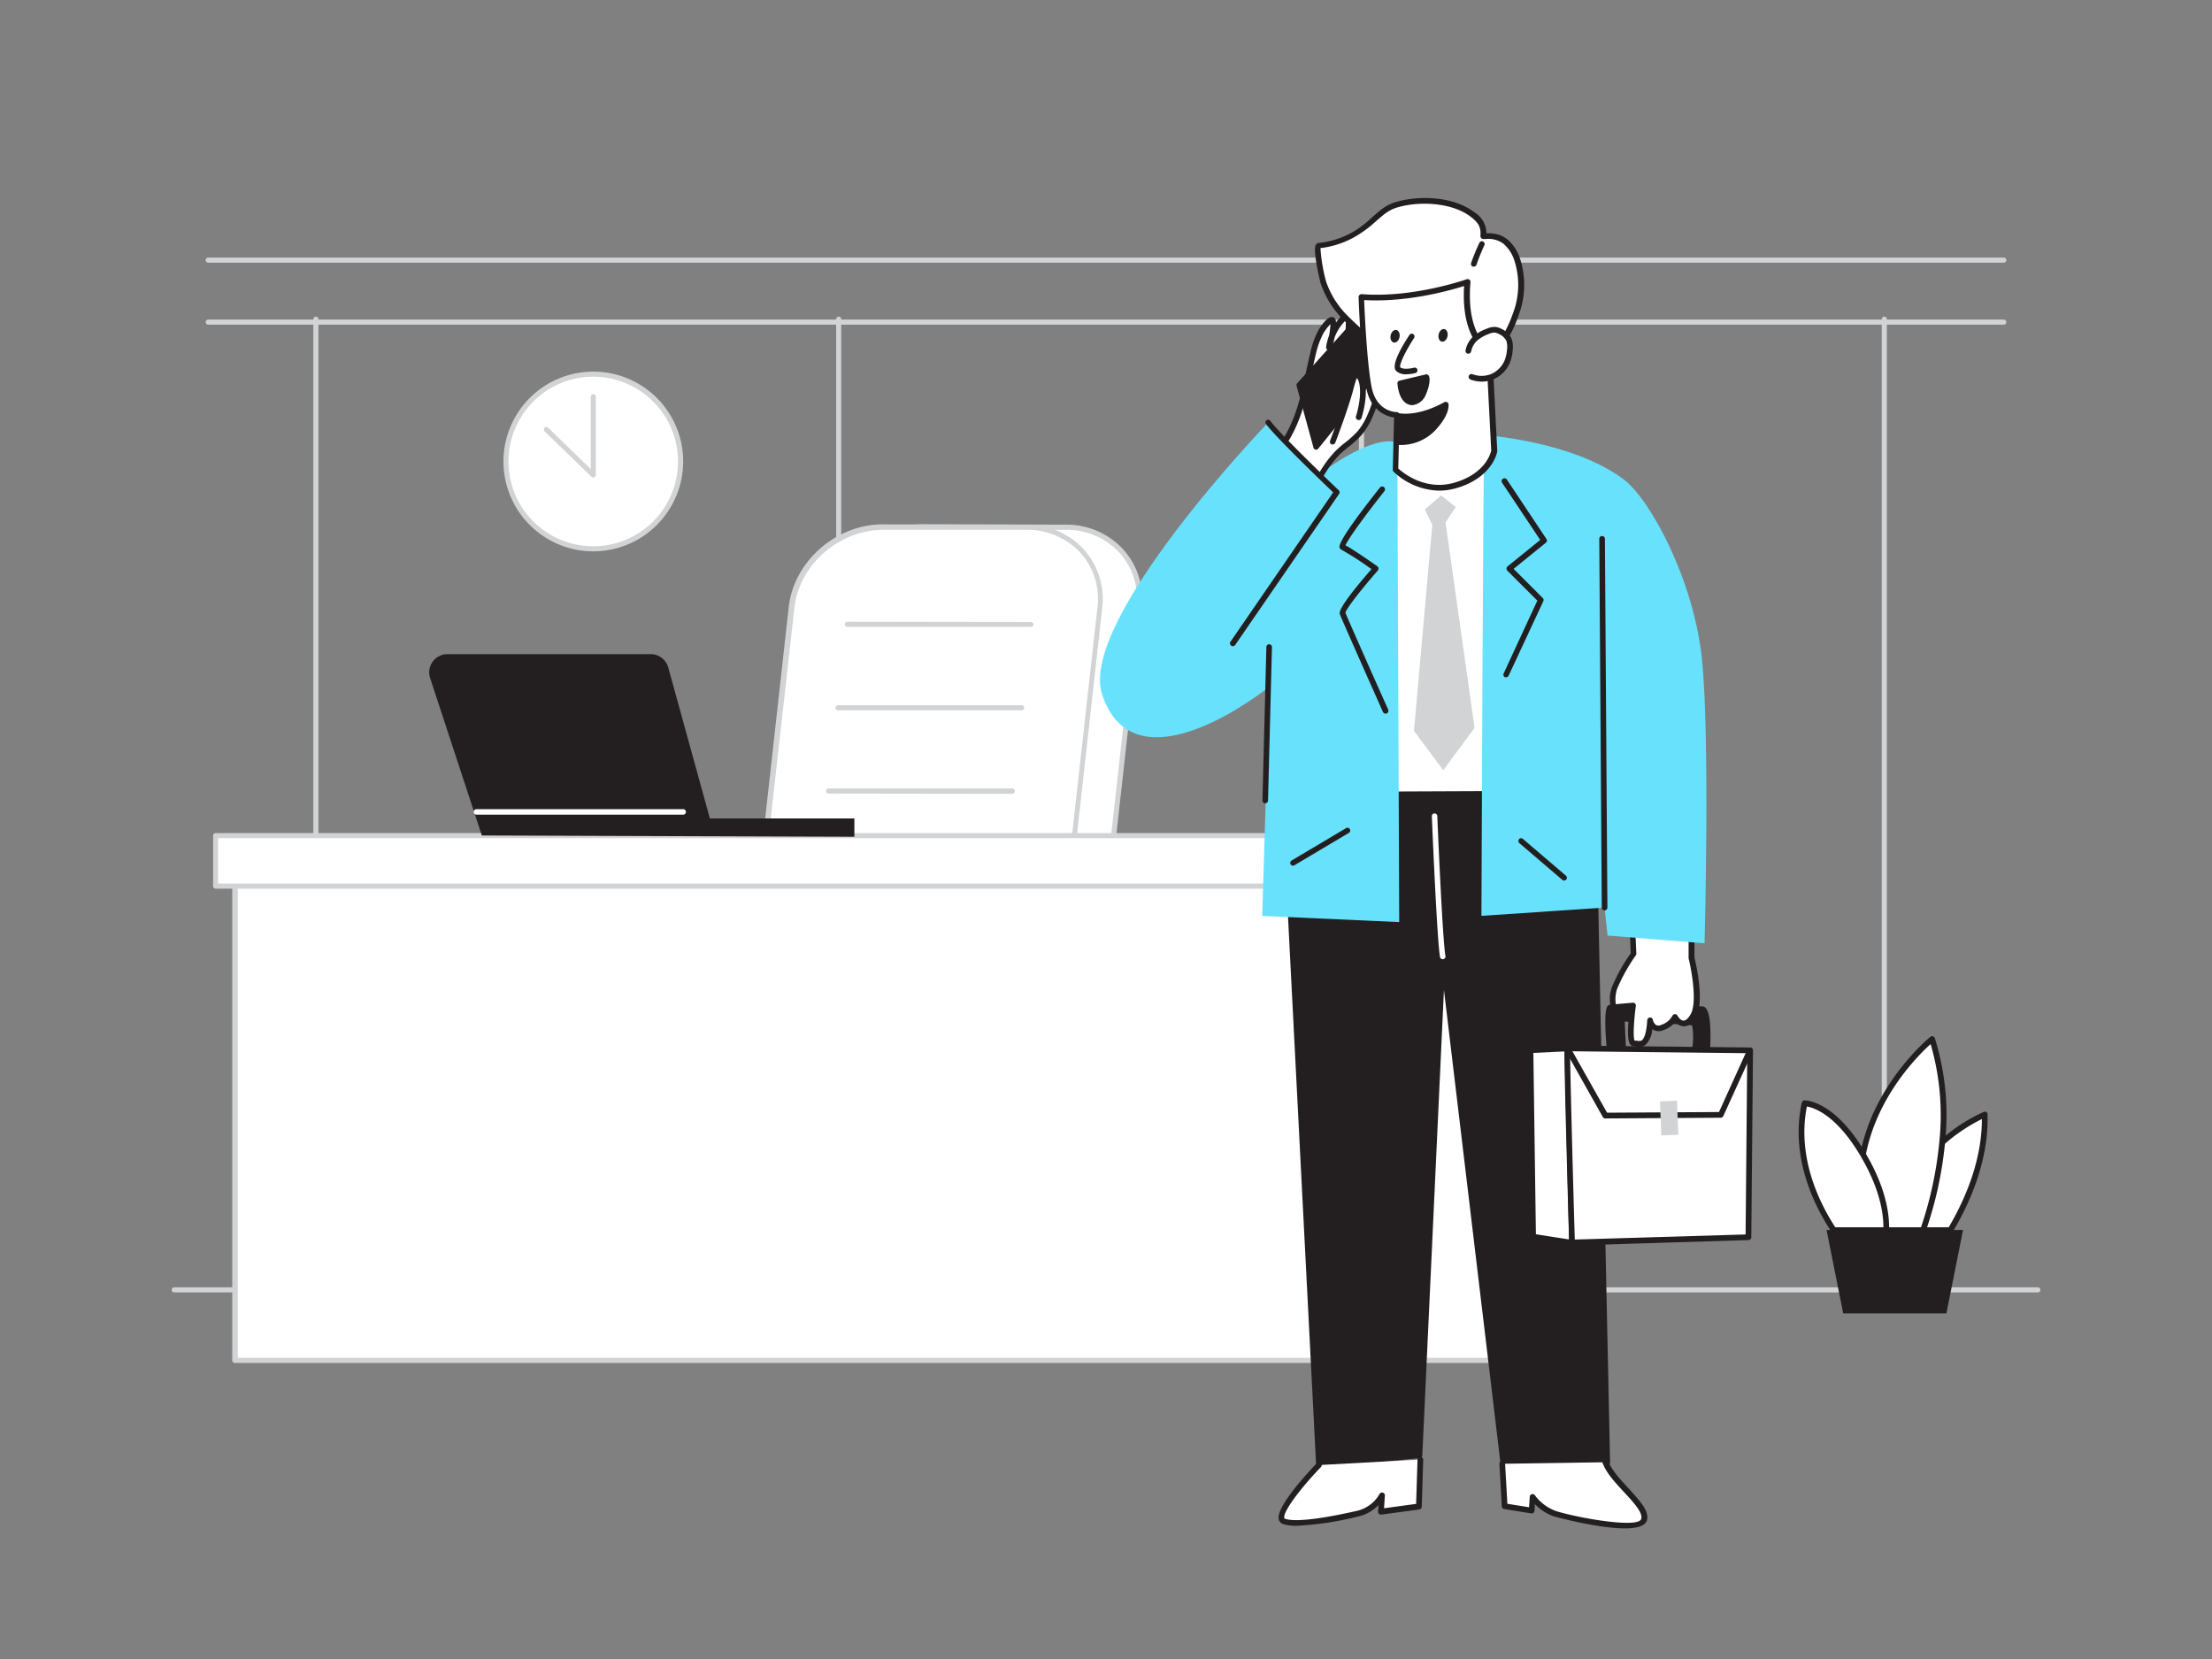 <svg xmlns="http://www.w3.org/2000/svg" viewBox="0 0 400 300"><rect x="0" y="0" width="400" height="300" fill="#808080" stroke="none"/><g id="_005" data-name="005"><path d="M57.12,232.76a.47.47,0,0,1-.46-.46V57.72a.47.47,0,0,1,.46-.46.46.46,0,0,1,.46.46V232.3A.46.46,0,0,1,57.12,232.76Z" fill="#d1d3d4"/><path d="M151.66,232.76a.47.47,0,0,1-.46-.46V57.72a.47.47,0,0,1,.46-.46.46.46,0,0,1,.46.46V232.3A.46.46,0,0,1,151.66,232.76Z" fill="#d1d3d4"/><path d="M246.2,232.76a.47.47,0,0,1-.46-.46V57.72a.47.47,0,0,1,.46-.46.46.46,0,0,1,.46.46V232.3A.46.46,0,0,1,246.2,232.76Z" fill="#d1d3d4"/><path d="M340.74,232.76a.47.47,0,0,1-.46-.46V57.72a.46.46,0,1,1,.92,0V232.3A.47.47,0,0,1,340.74,232.76Z" fill="#d1d3d4"/><path d="M362.35,58.71H37.65a.46.46,0,0,1-.46-.46.47.47,0,0,1,.46-.46h324.7a.47.47,0,0,1,.46.46A.46.46,0,0,1,362.35,58.71Z" fill="#d1d3d4"/><path d="M362.35,47.5H37.65a.47.47,0,0,1-.46-.46.46.46,0,0,1,.46-.46h324.7a.46.46,0,0,1,.46.46A.47.47,0,0,1,362.35,47.5Z" fill="#d1d3d4"/><line x1="368.51" y1="233.25" x2="31.49" y2="233.25" fill="#fff"/><path d="M368.51,233.71h-337a.46.46,0,1,1,0-.92h337a.46.46,0,0,1,0,.92Z" fill="#d1d3d4"/><path d="M192.64,95.33l-25.86,0c-8.26,0-15.68,6.48-16.57,14.52l-8.65,77.63,55.77.1L206,109.9C206.87,101.87,200.9,95.34,192.64,95.33Z" fill="#fff"/><path d="M197.33,188h0l-55.76-.1a.47.47,0,0,1-.35-.15.52.52,0,0,1-.11-.36l8.65-77.63c.92-8.24,8.54-14.94,17-14.94h0l25.87.05a13.94,13.94,0,0,1,10.54,4.54A13.35,13.35,0,0,1,206.43,110l-8.65,77.64A.46.46,0,0,1,197.33,188Zm-55.26-1,54.84.09,8.61-77.22a12.44,12.44,0,0,0-3-9.82,13,13,0,0,0-9.86-4.24l-25.86,0h0c-8,0-15.21,6.32-16.08,14.11Z" fill="#d1d3d4"/><path d="M185.52,95.33l-25.86,0c-8.26,0-15.68,6.48-16.57,14.52l-8.65,77.63,55.76.1,8.65-77.64C199.75,101.87,193.78,95.34,185.52,95.33Z" fill="#fff"/><path d="M190.2,188h0l-55.76-.1a.45.45,0,0,1-.46-.51l8.65-77.63c.92-8.24,8.54-14.94,17-14.94h0l25.86.05a13.93,13.93,0,0,1,10.54,4.54A13.36,13.36,0,0,1,199.31,110l-8.65,77.64A.46.46,0,0,1,190.2,188ZM135,187l54.84.09,8.61-77.22a12.48,12.48,0,0,0-3-9.83,13.05,13.05,0,0,0-9.86-4.23l-25.86,0h0c-8,0-15.22,6.32-16.08,14.11Z" fill="#d1d3d4"/><line x1="186.43" y1="112.89" x2="153.22" y2="112.84" fill="#fff"/><path d="M186.43,113.35h0l-33.21,0a.46.46,0,1,1,0-.92h0l33.21.05a.47.47,0,0,1,.46.46A.46.46,0,0,1,186.43,113.35Z" fill="#d1d3d4"/><line x1="184.74" y1="127.99" x2="151.54" y2="127.94" fill="#fff"/><path d="M184.74,128.45h0l-33.2,0a.46.46,0,0,1-.46-.46.45.45,0,0,1,.46-.46h0l33.21,0a.46.46,0,1,1,0,.92Z" fill="#d1d3d4"/><line x1="183.06" y1="143.09" x2="149.85" y2="143.04" fill="#fff"/><path d="M183.06,143.55h0l-33.21-.05a.47.47,0,0,1-.46-.46.46.46,0,0,1,.46-.46h0l33.2,0a.46.46,0,0,1,.46.46A.45.45,0,0,1,183.06,143.55Z" fill="#d1d3d4"/><rect x="42.49" y="158.58" width="237.59" height="87.42" transform="translate(322.56 404.58) rotate(-180)" fill="#fff"/><path d="M280.07,246.46H42.49A.47.47,0,0,1,42,246V158.58a.46.46,0,0,1,.47-.46H280.07a.45.45,0,0,1,.46.46V246A.46.46,0,0,1,280.07,246.46ZM43,245.54H279.61V159H43Z" fill="#d1d3d4"/><rect x="38.98" y="151.1" width="247.87" height="9.14" transform="translate(325.83 311.34) rotate(-180)" fill="#fff"/><path d="M286.85,160.7H39a.47.47,0,0,1-.46-.46V151.1a.47.47,0,0,1,.46-.46H286.85a.46.46,0,0,1,.46.46v9.14A.46.46,0,0,1,286.85,160.7Zm-247.41-.92h247v-8.22H39.44Z" fill="#d1d3d4"/><polygon points="232.15 141.09 238.5 264.93 256.7 263.18 260.89 172.96 271.77 264.33 290.62 264.46 287.98 139.79 232.15 141.09" fill="#231f20"/><path d="M238.5,265.43a.47.47,0,0,1-.32-.12A.5.5,0,0,1,238,265l-6.35-123.84a.5.5,0,0,1,.13-.37.53.53,0,0,1,.36-.15L288,139.3a.49.49,0,0,1,.35.13.54.54,0,0,1,.16.35l2.64,124.67a.5.5,0,0,1-.5.51h0l-18.85-.13a.5.5,0,0,1-.49-.44L261.11,179l-3.91,84.2a.5.5,0,0,1-.45.48l-18.2,1.75Zm-5.83-123.85L239,264.39l17.26-1.66,4.16-89.8a.5.5,0,0,1,.48-.47.49.49,0,0,1,.51.44l10.84,90.94,17.89.12L287.49,140.3Z" fill="#231f20"/><path d="M291,189.52s-.58-6.74.08-7.31,15.55.11,16.78.3.86,7.16.86,7.16l-2.23.06s.57-4.5-.24-4.76-12.93-.76-12.93-.76l.25,5.48Z" fill="#231f20"/><path d="M306.49,190.23a.51.51,0,0,1-.5-.56,12.62,12.62,0,0,0,0-4.24c-.93-.17-7.68-.51-12.19-.7l.23,4.94a.5.5,0,0,1-.15.37.51.51,0,0,1-.38.15L291,190a.49.49,0,0,1-.46-.45c-.4-4.64-.32-7.24.24-7.73,1-.86,17,.16,17.18.18,1.38.21,1.46,4.3,1.28,7.69a.49.49,0,0,1-.48.47l-2.23.06Zm-13.17-6.52h0c2,.09,12.23.52,13.06.79.29.09,1.13.36.65,4.72l1.19,0c.13-3.09-.1-5.87-.52-6.21-1.28-.18-14.71-.76-16.3-.37-.25.65-.17,3.7,0,6.44l1.59.11-.23-4.93a.5.5,0,0,1,.14-.37A.55.55,0,0,1,293.32,183.71Z" fill="#231f20"/><path d="M241.24,143.69l34.57-.15S274.57,83.24,273,81.7s-22.4,1.49-24.15,3S241.24,143.69,241.24,143.69Z" fill="#fff"/><path d="M241.24,144.21a.52.52,0,0,1-.38-.17.55.55,0,0,1-.14-.4c1.39-13.53,6-57.77,7.81-59.31,1.19-1,8.37-2.24,12.42-2.79s11.32-1.33,12.44-.21c1.57,1.57,2.64,48,2.93,62.2a.5.5,0,0,1-.14.37.52.52,0,0,1-.37.16l-34.57.15Zm29.21-62.48c-5.58,0-19.71,2-21.24,3.38-1.23,1.72-5.08,35.45-7.4,58.06l33.47-.14c-.49-23.7-1.6-59.13-2.66-61A4.63,4.63,0,0,0,270.45,81.73Z" fill="#231f20"/><path d="M295.41,172.53a32.67,32.67,0,0,0-3.42,6.11,5.7,5.7,0,0,0-.16,3.54l3.5-.31s-1,6.74.08,6.81,2.72,1,3-4.21c0,0,.33,2,2.15,1.38a4,4,0,0,0,2.37-1.92s1.37,2.64,3.17,0-.21-10.68-.21-10.68l0-3.79L295.27,169Z" fill="#fff"/><path d="M296.43,189.31a4.59,4.59,0,0,1-.69-.07l-.36-.05a.77.77,0,0,1-.57-.31c-.71-.87-.36-4.41-.08-6.44l-2.85.25a.52.52,0,0,1-.53-.32,6.22,6.22,0,0,1,.15-3.89,30.71,30.71,0,0,1,3.39-6.1l-.14-3.4a.5.5,0,0,1,.15-.38.52.52,0,0,1,.39-.15l10.63.48a.5.5,0,0,1,.49.52l0,3.72c.21.83,2,8.31.13,11-.67,1-1.36,1.46-2.16,1.41a2.17,2.17,0,0,1-1.43-.77,5,5,0,0,1-2.21,1.5,2,2,0,0,1-1.76-.09l-.2-.13a4.28,4.28,0,0,1-1.15,2.79A1.77,1.77,0,0,1,296.43,189.31Zm-.85-1.13.31,0c.49.08.8.11,1.07-.11s.79-1.15.92-3.66a.52.52,0,0,1,1-.06,1.52,1.52,0,0,0,.58,1,1,1,0,0,0,.89,0,3.58,3.58,0,0,0,2.07-1.65.53.53,0,0,1,.45-.31.51.51,0,0,1,.48.28c.11.22.56.86,1.05.89s.93-.51,1.23-1c1.37-2,.26-8.1-.28-10.27a.5.5,0,0,1,0-.12l0-3.29-9.58-.44.13,3a.56.56,0,0,1-.09.31,32.56,32.56,0,0,0-3.36,6,6,6,0,0,0-.26,2.84l3.06-.27a.51.51,0,0,1,.42.16.52.52,0,0,1,.14.43C295.46,184.51,295.28,187.54,295.58,188.18Z" fill="#231f20"/><path d="M268.44,78.68c-.25.6-.55,86.93-.55,86.93l22.27-1.49.54,5.06,17.54,1.4s1-37-.47-51.35-9.38-29-14.17-32.55C284.34,79.74,268.44,78.68,268.44,78.68Z" fill="#68e1fd"/><path d="M252.68,80l.34,86.74-24.77-1.11,1.25-41.43s-24.15,19.54-30.19,1.42c-4.46-13.37,30-49.2,30-49.2l9.93,8.88S247.9,78.61,252.68,80Z" fill="#68e1fd"/><polygon points="257.65 92.13 259.01 94.87 255.69 132.17 260.98 139.28 266.65 131.63 261.4 94.48 263.24 91.68 260.6 89.59 257.65 92.13" fill="#d1d3d4"/><path d="M238.89,86A20.29,20.29,0,0,1,242,81.81a48.74,48.74,0,0,0,4-3.59,12.63,12.63,0,0,0,1.84-3.1,22.61,22.61,0,0,0,1.69-12c-.24-1.85-1.8-8.21-4.61-4.75a6.38,6.38,0,0,0-1.23,2.47,12.17,12.17,0,0,0,.2-3c0-.22-.05-.48-.26-.57s-.44.08-.6.24a9.52,9.52,0,0,0-2.69,5.21,13.92,13.92,0,0,0,.78-4.34c0-1.73-2,1.15-2.17,1.51a15.71,15.71,0,0,0-1.4,3.81c-1.34,5.51-2,11-5.06,16" fill="#fff"/><path d="M238.89,86.49a.56.56,0,0,1-.27-.08.52.52,0,0,1-.17-.71,20.67,20.67,0,0,1,3.16-4.26c.53-.5,1.09-1,1.63-1.4a17.26,17.26,0,0,0,2.34-2.15,12.27,12.27,0,0,0,1.76-3A22,22,0,0,0,249,63.2c-.26-2-1.25-5-2.34-5.29-.39-.11-.84.16-1.36.8A5.87,5.87,0,0,0,244.16,61a.51.51,0,0,1-1-.22,11.94,11.94,0,0,0,.19-2.86,8.83,8.83,0,0,0-2,3.06,13,13,0,0,1-.54,1.94.51.51,0,0,1-1-.25,10.33,10.33,0,0,1,.53-2,12.87,12.87,0,0,0,.24-2.06,10.07,10.07,0,0,0-1.2,1.54A14.5,14.5,0,0,0,238,63.82c-.29,1.19-.54,2.37-.8,3.55-.91,4.25-1.85,8.64-4.32,12.57a.51.51,0,0,1-.87-.55c2.37-3.78,3.25-7.89,4.18-12.23.26-1.19.52-2.39.81-3.58a15.26,15.26,0,0,1,1.45-3.94s1.51-2.58,2.56-2.3c.26.07.57.3.58,1a9.79,9.79,0,0,1,1-1.2,1,1,0,0,1,1.18-.34,1.05,1.05,0,0,1,.57,1c0,.12,0,.24,0,.37l.1-.12c.8-1,1.62-1.37,2.44-1.14,2.29.64,3.08,6.09,3.08,6.14a22.91,22.91,0,0,1-1.73,12.26,13.11,13.11,0,0,1-1.91,3.23,17.23,17.23,0,0,1-2.48,2.29c-.53.43-1.07.87-1.57,1.34a19.67,19.67,0,0,0-3,4.06A.5.5,0,0,1,238.89,86.49Z" fill="#231f20"/><path d="M249.47,66.59,238,80.81l-3.06-11.18L246.46,56.8Z" fill="#231f20"/><path d="M238,81.31h-.1a.51.51,0,0,1-.38-.36l-3.06-11.18a.49.49,0,0,1,.11-.46l11.52-12.83a.5.5,0,0,1,.48-.15.46.46,0,0,1,.37.34l3,9.78a.49.49,0,0,1-.08.45L238.39,81.12A.51.51,0,0,1,238,81.31Zm-2.51-11.55,2.73,10,10.69-13.26-2.66-8.69Z" fill="#231f20"/><path d="M249.69,38.6c-1.25,1-2.44,2.23-3.66,3a16.13,16.13,0,0,1-7.52,2.76c-.71.05.6,6.1.79,6.65a16.64,16.64,0,0,0,3.57,6,51.59,51.59,0,0,0,4.64,4.23c2.05,1.71,5.2,2,7.73,2.3,2.25.29,4.64.89,6.87,1s4.92.29,6.93-.57c2.63-1.13,4.17-4.54,5-7.08a14.74,14.74,0,0,0,.2-10,7.16,7.16,0,0,0-2.17-3.17c-1.25-1-2.46-.89-3.89-.92.12-1.8-.47-2.78-2-3.93-3.62-2.76-9.91-3-14.13-1.62A8.2,8.2,0,0,0,249.69,38.6Z" fill="#fff"/><path d="M264.78,65.09c-.75,0-1.49,0-2.17-.06l-.52,0a33.22,33.22,0,0,1-4.36-.58c-.86-.15-1.72-.3-2.55-.41L254.6,64c-2.54-.31-5.41-.66-7.42-2.34a51.57,51.57,0,0,1-4.69-4.27,17.32,17.32,0,0,1-3.68-6.16s-1.52-6-.84-7a.64.64,0,0,1,.51-.3,15.6,15.6,0,0,0,7.27-2.68A19.6,19.6,0,0,0,248,39.4c.47-.41.93-.83,1.41-1.21a8.62,8.62,0,0,1,2.57-1.52c4.17-1.4,10.71-1.28,14.61,1.7a4.51,4.51,0,0,1,2.21,3.83,5.48,5.48,0,0,1,3.68,1,7.68,7.68,0,0,1,2.33,3.39,15.36,15.36,0,0,1-.19,10.4c-1.37,4-3.16,6.45-5.34,7.38A11.45,11.45,0,0,1,264.78,65.09Zm-26-20.23a31,31,0,0,0,1,6,16.07,16.07,0,0,0,3.46,5.78,49.92,49.92,0,0,0,4.59,4.19c1.78,1.48,4.49,1.81,6.88,2.11l.59.07c.85.11,1.72.26,2.6.42a35.44,35.44,0,0,0,4.22.56l.52,0c2,.08,4.44.19,6.19-.56s3.49-3.09,4.76-6.77a14.35,14.35,0,0,0,.21-9.69,6.63,6.63,0,0,0-2-2.95,4.65,4.65,0,0,0-3.16-.8h-.42a.56.56,0,0,1-.37-.17.5.5,0,0,1-.14-.38c.11-1.56-.31-2.37-1.78-3.49-3.49-2.66-9.68-2.87-13.66-1.54A7.85,7.85,0,0,0,250,39h0c-.46.37-.91.77-1.36,1.17A20,20,0,0,1,246.31,42,16.52,16.52,0,0,1,238.82,44.86Zm10.87-6.26h0Z" fill="#231f20"/><path d="M252.58,75l-.25,9.89s4.54,4.68,10.83,2.85,7-6.26,7-6.26l-.91-17.94s-4.84-2.29-3.93-12.59c0,0-9.68,3.48-19.19,2.72,0,0,.41,11.58,1.41,16.47S252.58,75,252.58,75Z" fill="#fff"/><path d="M260.19,88.72A12.31,12.31,0,0,1,252,85.29a.5.5,0,0,1-.14-.37l.23-9.42c-1.21-.18-4.15-1.06-5-5.21-1-4.88-1.4-16.09-1.41-16.56a.53.53,0,0,1,.55-.54c9.28.74,18.88-2.66,19-2.69a.51.51,0,0,1,.68.53c-.86,9.76,3.6,12.07,3.64,12.09a.51.51,0,0,1,.29.44l.91,17.93a.4.4,0,0,1,0,.11c0,.2-.86,4.77-7.39,6.67A11,11,0,0,1,260.19,88.72Zm-7.34-4c.82.75,4.88,4.1,10.16,2.56,5.59-1.63,6.54-5.3,6.65-5.8l-.9-17.59c-1-.67-4.54-3.56-4-12.17-2.41.77-10.27,3-18.08,2.54.1,2.4.52,11.65,1.37,15.82.9,4.39,4.36,4.44,4.52,4.44h0a.52.52,0,0,1,.37.16.51.51,0,0,1,.15.37Z" fill="#231f20"/><path d="M265.52,63.44a4.19,4.19,0,0,1,1.31-2.28A7.31,7.31,0,0,1,269,59.93a3.07,3.07,0,0,1,1.32-.3,2.31,2.31,0,0,1,.92.29,3.16,3.16,0,0,1,1.61,1.53,3.7,3.7,0,0,1,.17,1.81,7.59,7.59,0,0,1-.4,2,5,5,0,0,1-6.55,2.94" fill="#fff"/><path d="M267.91,69a5.51,5.51,0,0,1-2-.37.52.52,0,0,1-.3-.67.53.53,0,0,1,.67-.29,4.59,4.59,0,0,0,3.49-.09A4.67,4.67,0,0,0,272.15,65a7.17,7.17,0,0,0,.37-1.82,3.56,3.56,0,0,0-.13-1.57A2.77,2.77,0,0,0,271,60.38a2.11,2.11,0,0,0-.73-.24,2.73,2.73,0,0,0-1.1.27,7,7,0,0,0-2,1.13,3.64,3.64,0,0,0-1.14,2,.53.53,0,0,1-.61.41.51.51,0,0,1-.4-.61,4.63,4.63,0,0,1,1.47-2.57,7.75,7.75,0,0,1,2.32-1.31,3.57,3.57,0,0,1,1.56-.35,3.16,3.16,0,0,1,1.11.34,3.75,3.75,0,0,1,1.86,1.8,4.33,4.33,0,0,1,.2,2.06,7.53,7.53,0,0,1-.43,2.09,5.53,5.53,0,0,1-5.2,3.61Z" fill="#231f20"/><path d="M252.68,80a8.31,8.31,0,0,0,6.42-2.43c2.67-2.83,2.36-4.39,2.36-4.39s-4.41,2.69-8.61,2.05Z" fill="#231f20"/><path d="M253.21,80.47c-.33,0-.54,0-.58,0a.49.49,0,0,1-.44-.51l.16-4.77a.47.47,0,0,1,.18-.36.5.5,0,0,1,.39-.11c4,.6,8.23-2,8.28-2a.47.47,0,0,1,.46,0,.5.5,0,0,1,.28.36c0,.18.29,1.89-2.48,4.82A8.66,8.66,0,0,1,253.21,80.47Zm.12-4.73-.13,3.73a7.75,7.75,0,0,0,5.53-2.29,8.71,8.71,0,0,0,2.1-3.14A14.87,14.87,0,0,1,253.33,75.74Z" fill="#231f20"/><path d="M255.29,60.84s-3.28,5-2.48,5.88,3,.25,3,.25" fill="#fff"/><path d="M254.31,67.68a2.52,2.52,0,0,1-1.86-.62c-.89-1,.83-4.05,2.42-6.49a.5.5,0,0,1,.69-.15.51.51,0,0,1,.15.7c-1.53,2.34-2.71,4.81-2.51,5.28.43.45,1.87.26,2.5.09a.5.5,0,0,1,.61.35.51.51,0,0,1-.35.62A7.35,7.35,0,0,1,254.31,67.68Z" fill="#231f20"/><ellipse cx="260.94" cy="60.64" rx="1.16" ry="0.82" transform="translate(149.04 304.04) rotate(-78.39)" fill="#231f20"/><ellipse cx="252.26" cy="60.8" rx="1.16" ry="0.82" transform="translate(141.95 295.67) rotate(-78.39)" fill="#231f20"/><path d="M257.93,68.2l-4.73,1.11s.18,3.72,2.46,3.43C257.47,72.51,258.3,68.75,257.93,68.2Z" fill="#231f20"/><path d="M255.41,73.26a2,2,0,0,1-1.35-.5c-1.22-1-1.35-3.33-1.36-3.43a.49.49,0,0,1,.39-.5l4.73-1.12a.51.51,0,0,1,.53.21c.4.61,0,2.31-.46,3.29a3,3,0,0,1-2.17,2A1.63,1.63,0,0,1,255.41,73.26Zm-1.67-3.57a3.91,3.91,0,0,0,1,2.31,1.14,1.14,0,0,0,.9.25,1.78,1.78,0,0,0,1.11-.94,6.06,6.06,0,0,0,.81-2.5Z" fill="#231f20"/><path d="M268,44.1a37.3,37.3,0,0,0-1.47,3.61" fill="#fff"/><path d="M266.5,48.21a.41.41,0,0,1-.16,0,.5.5,0,0,1-.32-.63,38,38,0,0,1,1.5-3.67.5.5,0,1,1,.9.44A37,37,0,0,0,267,47.87.5.5,0,0,1,266.5,48.21Z" fill="#231f20"/><path d="M222.93,116.85a.52.52,0,0,1-.29-.09.51.51,0,0,1-.13-.72l18.57-27c-1.79-1.72-10.34-9.92-12.16-12.38A.51.51,0,0,1,229,76a.52.52,0,0,1,.72.11c1.93,2.62,12.26,12.45,12.37,12.55a.5.5,0,0,1,.06.66l-18.82,27.36A.53.53,0,0,1,222.93,116.85Z" fill="#231f20"/><path d="M241,79.85s1.59-4.14,2.68-7.62,1.1-5,2-4.28,1.23,3.56,0,7.5" fill="#fff"/><path d="M241,80.37a.39.39,0,0,1-.18,0,.51.51,0,0,1-.3-.66s1.6-4.17,2.67-7.6c.28-.9.49-1.67.66-2.3.42-1.55.61-2.25,1.19-2.45a1,1,0,0,1,.94.23c1.25,1,1.34,4.34.22,8a.52.52,0,1,1-1-.3c1.21-4,.7-6.47.15-6.92a13.64,13.64,0,0,0-.52,1.66c-.17.64-.38,1.42-.67,2.34-1.08,3.46-2.67,7.62-2.69,7.66A.51.51,0,0,1,241,80.37Z" fill="#231f20"/><polygon points="283.43 189.58 276.76 189.9 277.23 223.59 284.27 224.68 283.43 189.58" fill="#fff"/><path d="M284.27,225.2h-.08l-7-1.09a.51.51,0,0,1-.43-.5l-.48-33.69a.52.52,0,0,1,.49-.52l6.67-.33a.51.51,0,0,1,.38.14.5.5,0,0,1,.16.36l.85,35.11a.55.55,0,0,1-.18.4A.53.53,0,0,1,284.27,225.2Zm-6.53-2,6,.93-.82-34-5.64.27Z" fill="#231f20"/><path d="M283.43,189.58c-.19.45.84,35.1.84,35.1l31.9-1,.31-33.79Z" fill="#fff"/><path d="M284.27,225.2a.5.5,0,0,1-.35-.14.58.58,0,0,1-.17-.36c-1-34.77-.86-35.18-.8-35.32a.62.62,0,0,1,.48-.32l33.06.36a.52.52,0,0,1,.51.52l-.31,33.79a.51.51,0,0,1-.5.51l-31.9,1Zm-.35-35.1c0,3.11.48,21.39.85,34.05l30.89-.92.3-32.78Z" fill="#231f20"/><path d="M290.29,202.25a.51.51,0,0,1-.45-.26L283,189.83a.51.51,0,0,1,.19-.7.53.53,0,0,1,.71.19l6.71,11.89,20.24-.12L316,189.72a.52.52,0,0,1,.94.43l-5.31,11.67a.53.53,0,0,1-.47.3l-20.88.13Z" fill="#231f20"/><rect x="300.3" y="199.08" width="3.08" height="6.17" transform="translate(-7.21 11.21) rotate(-2.1)" fill="#d1d3d4"/><path d="M256.89,263.93l-.26,8.49-6.86.93.2-2.93a6.81,6.81,0,0,1-4.4,3.27c-3.14.71-10.82,2.36-13.38,1.42s6.31-10.18,6.31-10.18" fill="#fff"/><path d="M234.45,275.91a7.37,7.37,0,0,1-2.44-.32,1.17,1.17,0,0,1-.77-.86c-.53-2.3,5.65-8.86,6.89-10.16a.52.52,0,0,1,.73,0,.51.51,0,0,1,0,.73c-2.93,3-6.92,7.92-6.62,9.21,0,.06,0,.09.11.12,1.68.62,6.33.11,13.1-1.44a6.3,6.3,0,0,0,4-3,.51.51,0,0,1,.6-.27.5.5,0,0,1,.38.53l-.15,2.29,5.8-.79.25-8a.52.52,0,0,1,.53-.5.51.51,0,0,1,.5.53l-.26,8.48a.53.53,0,0,1-.45.5l-6.86.93a.53.53,0,0,1-.42-.13.52.52,0,0,1-.17-.42l.08-1.18a7.21,7.21,0,0,1-3.64,2.06A56.56,56.56,0,0,1,234.45,275.91Z" fill="#231f20"/><path d="M271.66,264.7l.43,7.67,4.89.79.16-2.46a8.65,8.65,0,0,0,4.13,3.06c2.57.79,15.21,3.64,16,1.07s-5.53-6.61-7-10.41" fill="#fff"/><path d="M293.83,276.38c-4.91,0-12.61-2.1-12.71-2.13a8.63,8.63,0,0,1-3.55-2.25l-.08,1.2a.52.52,0,0,1-.19.36.52.52,0,0,1-.4.11l-4.9-.79a.51.51,0,0,1-.43-.48l-.43-7.68a.52.52,0,0,1,.49-.54.5.5,0,0,1,.54.49l.41,7.26,3.92.63.13-1.9a.51.51,0,0,1,.94-.25,8.16,8.16,0,0,0,3.85,2.85c4.18,1.29,14.83,3.13,15.36,1.42.35-1.14-1.39-3-3.07-4.82s-3.21-3.46-3.89-5.26a.51.51,0,0,1,1-.37c.61,1.61,2.18,3.3,3.69,4.93,2,2.21,3.82,4.11,3.29,5.82C297.45,276,295.88,276.38,293.83,276.38Z" fill="#231f20"/><path d="M290.17,164.64a.52.52,0,0,1-.52-.52l-.45-66.67a.51.51,0,0,1,.51-.52h0a.51.51,0,0,1,.51.51l.45,66.68a.53.53,0,0,1-.51.52Z" fill="#231f20"/><path d="M250.56,129.05a.53.53,0,0,1-.48-.3c-.3-.69-7.48-16.78-7.79-17.69-.09-.29-.38-1.14,5.71-8.14a55.92,55.92,0,0,0-5.38-3.49.69.69,0,0,1-.39-.41c-.24-.79,2.23-4.45,7.32-10.87a.52.52,0,0,1,.81.65c-3.19,4-6.53,8.56-7.06,9.81,1.37.71,5,3.25,5.76,3.79a.53.53,0,0,1,.09.77c-2.76,3.15-5.67,6.82-5.86,7.63.46,1.18,5.71,13,7.74,17.52a.53.53,0,0,1-.26.69A.52.52,0,0,1,250.56,129.05Z" fill="#231f20"/><path d="M272.38,122.47a.57.57,0,0,1-.22,0,.52.52,0,0,1-.25-.69L278,108.61l-5.43-5.42a.52.52,0,0,1-.15-.39.56.56,0,0,1,.19-.38l5.91-4.78-6.91-10.37a.52.52,0,0,1,.86-.58l7.17,10.77a.5.5,0,0,1-.1.68l-5.83,4.73,5.27,5.27a.5.5,0,0,1,.1.58l-6.27,13.46A.53.53,0,0,1,272.38,122.47Z" fill="#231f20"/><path d="M233.81,156.54a.51.51,0,0,1-.43-.25.5.5,0,0,1,.18-.68l9.85-5.86a.49.49,0,0,1,.68.17.5.5,0,0,1-.17.69l-9.85,5.86A.48.48,0,0,1,233.81,156.54Z" fill="#231f20"/><path d="M282.84,159.23a.49.49,0,0,1-.32-.12l-7.78-6.65a.51.51,0,0,1-.05-.71.49.49,0,0,1,.7-.05l7.78,6.65a.5.5,0,0,1-.33.88Z" fill="#231f20"/><path d="M260.89,173.45a.49.49,0,0,1-.49-.41c-.56-3.19-1.44-24.53-1.48-25.44a.49.49,0,0,1,.47-.51.51.51,0,0,1,.52.47c0,.23.92,22.19,1.47,25.31a.5.5,0,0,1-.4.58Z" fill="#fff"/><path d="M228.79,145.27h0a.51.51,0,0,1-.5-.53L229,117a.51.51,0,0,1,.51-.5h0a.51.51,0,0,1,.5.53l-.71,27.71A.52.52,0,0,1,228.79,145.27Z" fill="#231f20"/><path d="M351.2,206.53a29.93,29.93,0,0,1,7.66-5c.23,8.19-3.09,15.73-6.16,20.88h-10" fill="#fff"/><path d="M352.7,222.93h-10a.52.52,0,1,1,0-1h9.69c2.78-4.73,6-11.83,6-19.57a30.88,30.88,0,0,0-6.81,4.58.52.52,0,0,1-.69-.77,30.53,30.53,0,0,1,7.81-5.09.52.52,0,0,1,.47,0,.51.51,0,0,1,.24.42c.24,8.43-3.26,16.16-6.24,21.16A.52.52,0,0,1,352.7,222.93Z" fill="#231f20"/><path d="M336.89,208.73c2.45-12.81,12.49-20.86,12.49-20.86a46.48,46.48,0,0,1,1.82,18.66,68.32,68.32,0,0,1-3.45,15.88H337" fill="#fff"/><path d="M347.75,222.93H337a.52.52,0,0,1,0-1h10.38a68.43,68.43,0,0,0,3.31-15.42,46.15,46.15,0,0,0-1.57-17.71c-2.15,1.94-9.68,9.35-11.73,20.06a.51.51,0,0,1-1-.2c2.46-12.85,12.57-21.08,12.68-21.17a.52.52,0,0,1,.47-.09.5.5,0,0,1,.34.34,46.81,46.81,0,0,1,1.85,18.86,69.47,69.47,0,0,1-3.48,16A.53.53,0,0,1,347.75,222.93Z" fill="#231f20"/><path d="M331.58,222.42h9.51c.1-2.82-.54-7.09-3.6-12.62l-.61-1.07c-5.51-9.33-10.55-9.23-10.55-9.23C324.2,209.32,328.7,218.07,331.58,222.42Z" fill="#fff"/><path d="M341.09,222.93h-9.51a.5.5,0,0,1-.43-.23c-2.92-4.4-7.5-13.29-5.33-23.31a.54.54,0,0,1,.5-.41c.21,0,5.41,0,11,9.49l.61,1.08c3.19,5.78,3.76,10.2,3.67,12.88A.52.52,0,0,1,341.09,222.93Zm-9.23-1h8.72c0-2.59-.66-6.63-3.54-11.85-.21-.36-.41-.72-.6-1.06-4.41-7.46-8.44-8.72-9.7-8.93C324.91,209.35,329.07,217.62,331.86,221.9Z" fill="#231f20"/><polygon points="333.31 237.5 351.97 237.5 354.98 222.42 330.3 222.42 333.31 237.5" fill="#231f20"/><circle cx="107.28" cy="83.45" r="15.79" fill="#fff"/><path d="M107.28,99.7a16.25,16.25,0,1,1,16.26-16.25A16.27,16.27,0,0,1,107.28,99.7Zm0-31.58a15.33,15.33,0,1,0,15.33,15.33A15.35,15.35,0,0,0,107.28,68.12Z" fill="#d1d3d4"/><polyline points="98.8 77.65 107.28 85.88 107.28 71.74" fill="#fff"/><path d="M107.28,86.34a.45.45,0,0,1-.32-.13L98.48,78a.46.46,0,0,1,0-.65.47.47,0,0,1,.65,0l7.7,7.47V71.74a.47.47,0,0,1,.46-.46.46.46,0,0,1,.46.46V85.88a.47.47,0,0,1-.28.43A.52.52,0,0,1,107.28,86.34Z" fill="#d1d3d4"/><path d="M154.5,151.31V148H128.37l-7.53-27.3a3.3,3.3,0,0,0-3.17-2.41H80.91a3.29,3.29,0,0,0-3.13,4.32l9.35,28.47Z" fill="#231f20"/><path d="M123.54,147.32H86.16a.5.5,0,1,1,0-1h37.38a.5.5,0,1,1,0,1Z" fill="#fff"/></g></svg>